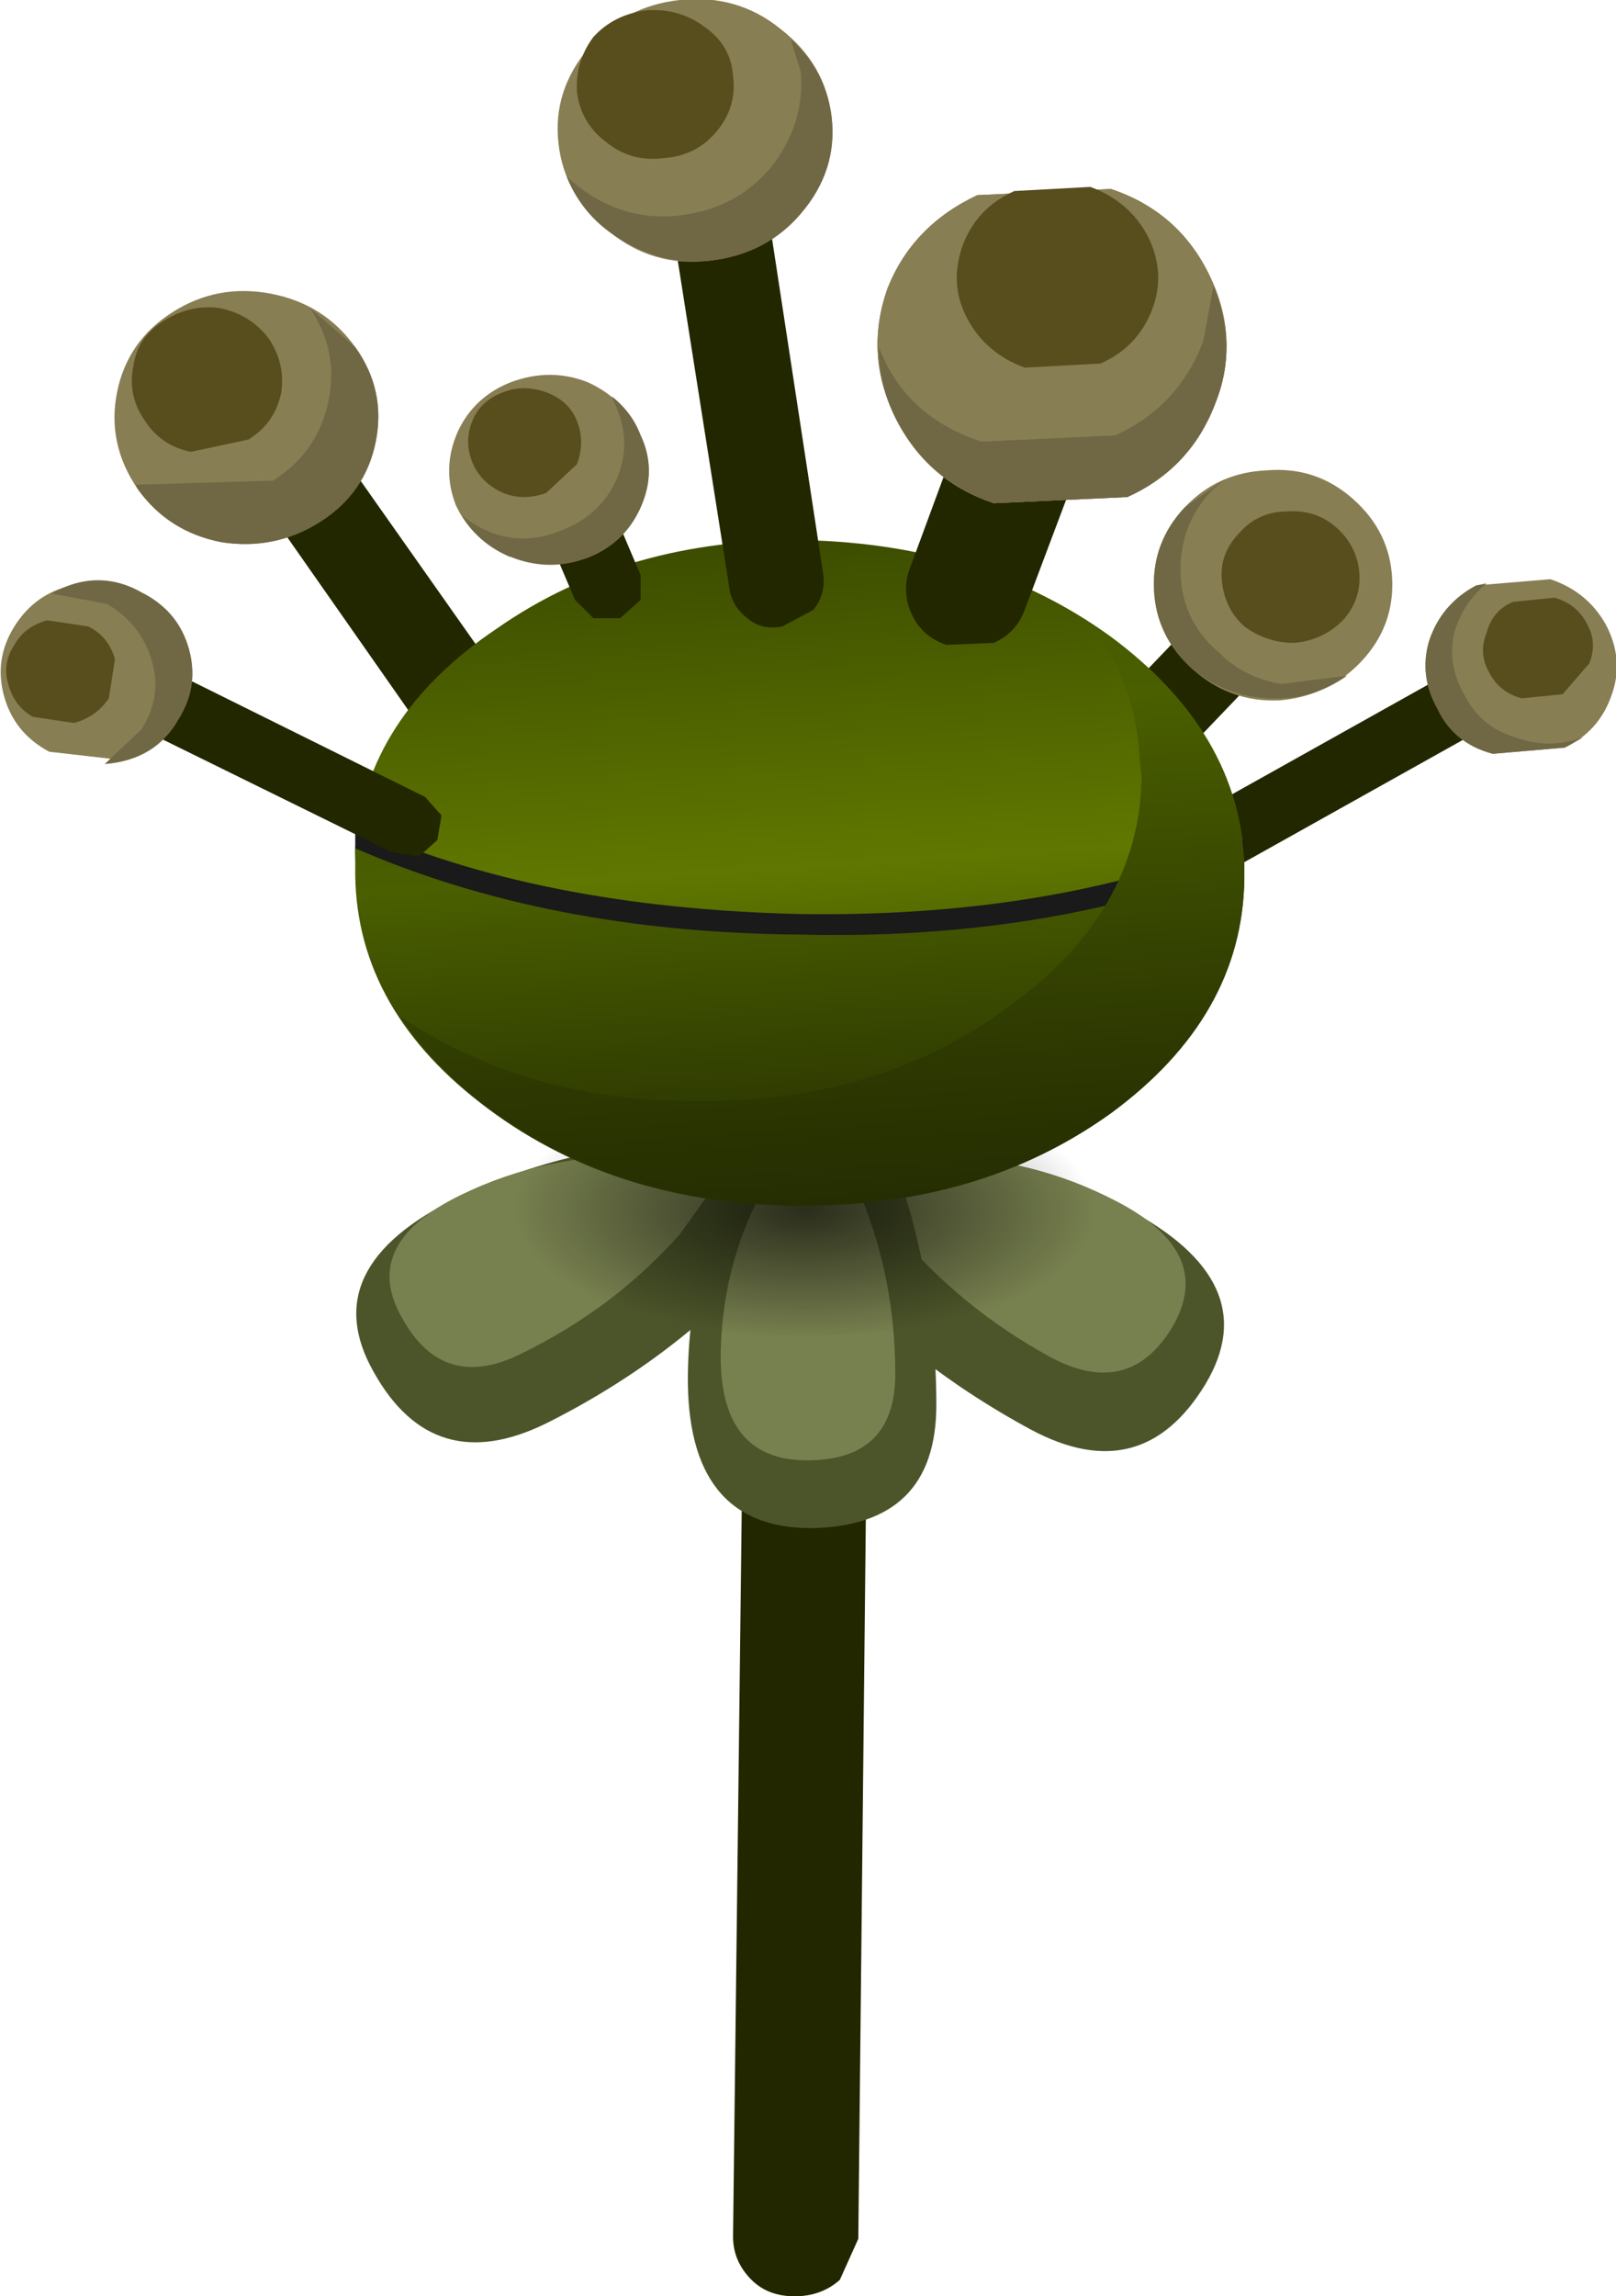 <?xml version="1.0" encoding="UTF-8" standalone="no"?>
<svg xmlns:xlink="http://www.w3.org/1999/xlink" height="55.9px" width="39.35px" xmlns="http://www.w3.org/2000/svg">
  <g transform="matrix(1.0, 0.0, 0.0, 1.0, 0.0, 0.0)">
    <use height="48.8" transform="matrix(1.0, 0.0, 0.0, 1.0, 2.8, 7.1)" width="36.55" xlink:href="#shape0"/>
    <use height="8.7" transform="matrix(1.0, 0.0, 0.0, 1.0, 8.65, 20.1)" width="21.65" xlink:href="#sprite0"/>
    <use height="29.35" transform="matrix(1.0, 0.0, 0.0, 1.0, 0.0, 0.0)" width="30.3" xlink:href="#shape2"/>
    <use height="14.1" transform="matrix(1.0, 0.0, 0.0, 1.0, 9.75, 15.25)" width="20.55" xlink:href="#sprite1"/>
  </g>
  <defs>
    <g id="shape0" transform="matrix(1.0, 0.0, 0.0, 1.0, -2.8, -7.1)">
      <path d="M30.1 21.1 Q29.4 21.45 29.0 20.8 L28.95 20.2 29.35 19.7 35.25 16.4 Q36.0 16.05 36.35 16.75 36.55 17.0 36.4 17.35 L36.0 17.8 30.1 21.1" fill="#222700" fill-rule="evenodd" stroke="none"/>
      <path d="M38.1 18.2 L36.35 18.35 Q35.4 18.1 35.0 17.25 34.55 16.45 34.8 15.6 35.1 14.7 35.95 14.25 L37.75 14.1 Q38.65 14.4 39.1 15.2 39.55 16.05 39.25 16.9 38.95 17.8 38.1 18.2" fill="#887e53" fill-rule="evenodd" stroke="none"/>
      <path d="M35.65 16.9 Q36.05 17.7 36.9 17.95 37.7 18.25 38.55 17.95 L38.1 18.2 36.35 18.35 Q35.4 18.1 35.0 17.25 34.55 16.45 34.8 15.6 35.1 14.7 35.95 14.25 L36.2 14.2 Q35.6 14.7 35.4 15.45 35.25 16.2 35.65 16.9" fill="#706844" fill-rule="evenodd" stroke="none"/>
      <path d="M38.05 16.9 L37.05 17.0 Q36.5 16.85 36.25 16.35 36.0 15.9 36.2 15.4 36.35 14.85 36.85 14.65 L37.85 14.55 Q38.4 14.7 38.65 15.2 38.9 15.65 38.7 16.15 L38.05 16.9" fill="#584e1d" fill-rule="evenodd" stroke="none"/>
      <path d="M7.65 10.1 L12.9 17.55 Q13.15 17.9 13.05 18.4 L12.6 19.1 11.75 19.25 11.0 18.8 5.75 11.3 Q5.5 10.95 5.6 10.5 5.65 10.05 6.05 9.8 L6.95 9.65 Q7.4 9.7 7.65 10.1" fill="#222700" fill-rule="evenodd" stroke="none"/>
      <path d="M8.65 8.45 Q9.4 9.5 9.15 10.75 8.9 12.0 7.8 12.7 6.7 13.4 5.4 13.2 4.1 12.95 3.35 11.9 2.6 10.8 2.85 9.55 3.1 8.3 4.2 7.6 5.3 6.9 6.6 7.15 7.9 7.4 8.65 8.45" fill="#887e53" fill-rule="evenodd" stroke="none"/>
      <path d="M8.65 8.45 Q9.4 9.5 9.15 10.75 8.9 12.0 7.8 12.7 6.7 13.4 5.4 13.2 4.1 12.95 3.35 11.9 L3.3 11.8 6.65 11.7 Q7.75 11.0 8.0 9.75 8.25 8.55 7.55 7.5 L8.65 8.45" fill="#706844" fill-rule="evenodd" stroke="none"/>
      <path d="M6.55 8.25 Q6.95 8.85 6.85 9.55 6.7 10.3 6.05 10.7 L4.65 11.0 Q3.9 10.85 3.5 10.2 3.1 9.6 3.25 8.9 3.35 8.2 4.0 7.8 4.65 7.4 5.35 7.5 6.1 7.65 6.55 8.25" fill="#584e1d" fill-rule="evenodd" stroke="none"/>
      <path d="M29.9 14.25 L31.35 14.2 Q31.7 14.45 31.7 14.9 L31.45 15.6 29.25 17.9 28.55 18.25 27.8 17.95 Q27.45 17.7 27.45 17.25 L27.7 16.55 29.9 14.25" fill="#222700" fill-rule="evenodd" stroke="none"/>
      <path d="M33.15 16.1 Q32.35 16.95 31.15 17.05 29.95 17.1 29.05 16.3 28.15 15.5 28.1 14.35 28.05 13.2 28.85 12.35 29.65 11.5 30.85 11.45 32.05 11.35 32.95 12.15 33.85 12.95 33.9 14.1 33.95 15.25 33.15 16.1" fill="#887e53" fill-rule="evenodd" stroke="none"/>
      <path d="M28.85 12.35 L29.85 11.65 29.5 11.95 Q28.7 12.8 28.75 14.0 28.8 15.15 29.7 15.9 30.3 16.5 31.2 16.65 L32.8 16.45 Q31.95 17.05 30.9 17.0 29.85 16.95 29.05 16.3 28.15 15.5 28.1 14.35 28.05 13.2 28.85 12.35" fill="#706844" fill-rule="evenodd" stroke="none"/>
      <path d="M32.7 15.1 Q32.2 15.6 31.5 15.65 30.85 15.65 30.3 15.25 29.8 14.8 29.75 14.1 29.7 13.45 30.2 12.95 30.65 12.45 31.35 12.45 32.05 12.4 32.55 12.85 33.05 13.3 33.1 13.95 33.15 14.6 32.7 15.1" fill="#584e1d" fill-rule="evenodd" stroke="none"/>
      <path d="M21.25 21.0 L20.9 54.5 20.45 55.5 Q20.0 55.9 19.35 55.9 18.7 55.9 18.3 55.5 17.85 55.05 17.85 54.45 L18.25 20.95 Q18.3 20.35 18.75 19.95 19.2 19.5 19.8 19.55 20.4 19.55 20.85 20.0 21.3 20.4 21.25 21.0" fill="#222700" fill-rule="evenodd" stroke="none"/>
      <path d="M18.2 28.2 L21.0 27.85 Q24.35 27.85 27.4 29.4 30.85 31.2 29.35 33.7 27.8 36.25 25.1 34.8 21.95 33.1 19.75 30.5 L18.2 28.2" fill="#4c552a" fill-rule="evenodd" stroke="none"/>
      <path d="M20.75 28.4 L22.7 28.15 Q25.1 28.15 27.2 29.25 29.6 30.5 28.55 32.3 27.5 34.05 25.6 33.05 23.4 31.85 21.85 30.0 L20.75 28.4" fill="#77804f" fill-rule="evenodd" stroke="none"/>
      <path d="M20.35 28.25 L18.75 30.5 Q16.5 33.05 13.3 34.65 10.55 36.0 9.1 33.4 7.65 30.85 11.15 29.15 14.2 27.7 17.6 27.8 L20.35 28.25" fill="#4c552a" fill-rule="evenodd" stroke="none"/>
      <path d="M17.7 28.45 L16.55 30.05 Q14.95 31.85 12.7 32.95 10.8 33.9 9.8 32.1 8.75 30.3 11.2 29.1 13.35 28.05 15.75 28.15 L17.7 28.45" fill="#77804f" fill-rule="evenodd" stroke="none"/>
      <path d="M20.15 25.2 L21.5 27.6 Q22.8 30.75 22.8 34.2 22.8 37.15 19.75 37.2 16.7 37.2 16.75 33.45 16.8 30.15 18.5 27.35 L20.15 25.2" fill="#4c552a" fill-rule="evenodd" stroke="none"/>
      <path d="M19.9 27.15 L20.85 28.85 Q21.8 31.0 21.8 33.45 21.8 35.55 19.65 35.55 17.5 35.55 17.55 32.9 17.6 30.6 18.75 28.65 L19.9 27.15" fill="#77804f" fill-rule="evenodd" stroke="none"/>
      <path d="M20.0 32.5 Q16.8 32.6 14.45 31.75 12.05 30.9 11.9 29.6 11.7 28.35 13.85 27.4 16.0 26.45 19.2 26.35 22.4 26.3 24.75 27.15 27.15 28.0 27.3 29.25 27.5 30.5 25.35 31.5 23.2 32.45 20.0 32.5" fill="url(#gradient0)" fill-rule="evenodd" stroke="none"/>
      <path d="M19.6 13.15 Q23.95 13.25 27.05 15.5 30.15 17.8 30.3 21.0 25.5 22.9 19.45 22.75 13.35 22.7 8.65 20.65 8.9 17.45 12.1 15.3 15.25 13.1 19.6 13.15" fill="url(#gradient1)" fill-rule="evenodd" stroke="none"/>
    </g>
    <radialGradient cx="0" cy="0" gradientTransform="matrix(5.0E-4, 0.004, 0.009, -2.0E-4, 19.6, 29.45)" gradientUnits="userSpaceOnUse" id="gradient0" r="819.2" spreadMethod="pad">
      <stop offset="0.0" stop-color="#000000" stop-opacity="0.647"/>
      <stop offset="0.957" stop-color="#000000" stop-opacity="0.0"/>
    </radialGradient>
    <linearGradient gradientTransform="matrix(-7.0E-4, -0.011, -0.011, 7.0E-4, 19.55, 21.7)" gradientUnits="userSpaceOnUse" id="gradient1" spreadMethod="pad" x1="-819.2" x2="819.2">
      <stop offset="0.0" stop-color="#222a02"/>
      <stop offset="0.129" stop-color="#2c3701"/>
      <stop offset="0.365" stop-color="#495b00"/>
      <stop offset="0.533" stop-color="#607800"/>
      <stop offset="0.941" stop-color="#3f5000"/>
      <stop offset="1.0" stop-color="#3b4a00"/>
    </linearGradient>
    <g id="sprite0" transform="matrix(1.0, 0.0, 0.0, 1.0, 0.0, 0.0)">
      <use height="8.7" transform="matrix(1.0, 0.0, 0.0, 1.0, 0.0, 0.0)" width="21.65" xlink:href="#shape1"/>
    </g>
    <g id="shape1" transform="matrix(1.0, 0.0, 0.0, 1.0, 0.0, 0.0)">
      <path d="M0.0 0.0 Q4.45 2.0 10.8 2.15 16.95 2.25 21.65 0.35 L21.65 0.75 Q21.6 4.15 18.4 6.45 15.2 8.8 10.7 8.7 6.25 8.65 3.1 6.2 -0.05 3.8 0.0 0.45 L0.0 0.0" fill="#1a1a1a" fill-rule="evenodd" stroke="none"/>
    </g>
    <g id="shape2" transform="matrix(1.0, 0.0, 0.0, 1.0, 0.0, 0.0)">
      <path d="M8.65 20.65 Q13.35 22.7 19.45 22.75 25.5 22.9 30.3 21.0 L30.3 21.4 Q30.25 24.75 27.05 27.1 23.85 29.4 19.35 29.35 14.85 29.3 11.7 26.85 8.6 24.45 8.65 21.1 L8.65 20.65" fill="url(#gradient2)" fill-rule="evenodd" stroke="none"/>
      <path d="M26.55 10.6 L24.95 14.85 Q24.75 15.4 24.2 15.65 L23.05 15.7 Q22.45 15.5 22.2 14.95 21.95 14.4 22.15 13.85 L23.7 9.65 Q23.95 9.1 24.5 8.85 L25.65 8.75 26.5 9.5 Q26.75 10.05 26.55 10.6" fill="#222700" fill-rule="evenodd" stroke="none"/>
      <path d="M29.6 9.8 Q29.0 11.4 27.45 12.1 L24.2 12.25 Q22.55 11.7 21.8 10.15 21.05 8.65 21.6 7.05 22.2 5.5 23.8 4.75 L27.05 4.6 Q28.7 5.15 29.45 6.7 30.2 8.25 29.6 9.8" fill="#887e53" fill-rule="evenodd" stroke="none"/>
      <path d="M29.6 9.8 Q29.0 11.4 27.45 12.1 L24.2 12.25 Q22.55 11.7 21.8 10.15 21.05 8.65 21.6 7.05 22.2 5.5 23.8 4.75 L27.05 4.6 Q28.7 5.15 29.45 6.7 30.2 8.25 29.6 9.8" fill="#887e53" fill-rule="evenodd" stroke="none"/>
      <path d="M29.55 6.95 Q30.15 8.45 29.6 9.8 29.0 11.4 27.45 12.1 L24.2 12.25 Q22.9 11.8 22.15 10.75 21.4 9.7 21.4 8.45 22.05 10.15 23.9 10.75 L27.15 10.6 Q28.7 9.9 29.3 8.3 L29.55 6.95" fill="#706844" fill-rule="evenodd" stroke="none"/>
      <path d="M28.05 7.55 Q27.7 8.45 26.8 8.85 L24.95 8.95 Q24.0 8.6 23.55 7.75 23.1 6.9 23.45 5.95 23.8 5.05 24.7 4.65 L26.55 4.55 Q27.5 4.9 27.95 5.75 28.4 6.65 28.05 7.55" fill="#584e1d" fill-rule="evenodd" stroke="none"/>
      <path d="M18.5 3.85 L20.05 14.0 Q20.1 14.5 19.8 14.85 L19.05 15.25 Q18.55 15.35 18.2 15.05 17.8 14.75 17.75 14.25 L16.15 4.1 Q16.1 3.65 16.4 3.3 L17.2 2.85 Q17.7 2.8 18.05 3.1 18.45 3.4 18.5 3.85" fill="#222700" fill-rule="evenodd" stroke="none"/>
      <path d="M20.25 2.85 Q20.4 4.15 19.5 5.2 18.65 6.2 17.25 6.35 15.9 6.5 14.85 5.65 13.75 4.8 13.6 3.5 13.45 2.2 14.35 1.15 15.2 0.15 16.55 0.0 17.95 -0.15 19.0 0.7 20.1 1.55 20.25 2.85" fill="#887e53" fill-rule="evenodd" stroke="none"/>
      <path d="M19.25 0.95 Q20.1 1.7 20.25 2.85 20.4 4.15 19.5 5.2 18.65 6.2 17.25 6.35 16.15 6.45 15.15 5.85 14.2 5.3 13.8 4.3 15.0 5.4 16.5 5.25 17.9 5.1 18.75 4.1 19.6 3.05 19.5 1.75 L19.25 0.95" fill="#706844" fill-rule="evenodd" stroke="none"/>
      <path d="M17.85 1.85 Q17.95 2.6 17.45 3.2 16.95 3.8 16.15 3.85 15.35 3.95 14.75 3.45 14.15 3.0 14.05 2.25 14.0 1.5 14.45 0.9 14.95 0.35 15.75 0.25 16.55 0.2 17.15 0.65 17.8 1.1 17.85 1.85" fill="#584e1d" fill-rule="evenodd" stroke="none"/>
      <path d="M14.6 11.65 L15.6 14.0 15.6 14.6 15.1 15.05 14.45 15.05 14.0 14.6 13.0 12.25 Q12.75 11.45 13.5 11.2 13.8 11.05 14.15 11.2 L14.6 11.65" fill="#222700" fill-rule="evenodd" stroke="none"/>
      <path d="M15.6 10.6 Q16.0 11.45 15.6 12.35 15.2 13.25 14.25 13.6 L12.4 13.55 Q11.5 13.15 11.1 12.3 10.75 11.4 11.15 10.5 11.55 9.65 12.45 9.3 13.4 8.95 14.3 9.3 15.2 9.7 15.6 10.6" fill="#887e53" fill-rule="evenodd" stroke="none"/>
      <path d="M15.6 10.6 Q16.0 11.45 15.6 12.35 15.2 13.25 14.25 13.6 13.4 13.9 12.55 13.6 11.7 13.3 11.25 12.55 12.4 13.45 13.7 12.9 14.6 12.55 15.0 11.7 15.4 10.8 15.0 9.9 L14.9 9.65 Q15.4 10.05 15.6 10.6" fill="#706844" fill-rule="evenodd" stroke="none"/>
      <path d="M14.05 10.25 Q14.25 10.75 14.05 11.3 L13.3 12.0 Q12.75 12.2 12.25 12.0 11.7 11.75 11.5 11.25 11.3 10.75 11.5 10.25 11.7 9.75 12.25 9.55 12.75 9.35 13.3 9.55 13.85 9.75 14.05 10.25" fill="#584e1d" fill-rule="evenodd" stroke="none"/>
      <path d="M10.35 19.4 L10.75 19.85 10.65 20.45 10.2 20.85 9.55 20.75 3.45 17.75 Q2.75 17.3 3.15 16.65 3.65 16.0 4.3 16.4 L10.35 19.4" fill="#222700" fill-rule="evenodd" stroke="none"/>
      <path d="M3.5 14.45 Q4.35 14.9 4.6 15.8 4.85 16.7 4.35 17.5 3.9 18.3 2.95 18.5 L1.2 18.3 Q0.35 17.85 0.1 16.95 -0.15 16.05 0.35 15.25 0.85 14.45 1.75 14.25 L3.5 14.45" fill="#887e53" fill-rule="evenodd" stroke="none"/>
      <path d="M3.5 14.45 Q4.35 14.9 4.6 15.8 4.85 16.7 4.35 17.5 3.8 18.5 2.55 18.6 L3.45 17.75 Q3.95 16.95 3.7 16.1 3.45 15.2 2.6 14.7 L1.25 14.45 Q2.4 13.8 3.5 14.45" fill="#706844" fill-rule="evenodd" stroke="none"/>
      <path d="M2.15 15.25 Q2.65 15.5 2.8 16.05 L2.65 17.0 Q2.35 17.45 1.8 17.6 L0.8 17.45 Q0.35 17.2 0.2 16.65 0.05 16.15 0.35 15.7 0.6 15.25 1.15 15.1 L2.15 15.25" fill="#584e1d" fill-rule="evenodd" stroke="none"/>
    </g>
    <linearGradient gradientTransform="matrix(-7.0E-4, -0.011, -0.011, 7.0E-4, 19.5, 21.7)" gradientUnits="userSpaceOnUse" id="gradient2" spreadMethod="pad" x1="-819.2" x2="819.2">
      <stop offset="0.0" stop-color="#222a02"/>
      <stop offset="0.176" stop-color="#2c3701"/>
      <stop offset="0.506" stop-color="#475b00"/>
      <stop offset="0.533" stop-color="#4a5f00"/>
      <stop offset="1.0" stop-color="#3b4a00"/>
    </linearGradient>
    <g id="sprite1" transform="matrix(1.0, 0.0, 0.0, 1.0, 0.0, 0.0)">
      <use height="14.1" transform="matrix(1.0, 0.0, 0.0, 1.0, 0.0, 0.0)" width="20.55" xlink:href="#shape3"/>
    </g>
    <g id="shape3" transform="matrix(1.0, 0.0, 0.0, 1.0, 0.0, 0.0)">
      <path d="M20.55 5.75 L20.55 6.15 Q20.5 9.5 17.3 11.85 14.1 14.15 9.6 14.1 6.45 14.05 3.85 12.75 1.35 11.5 0.0 9.5 3.1 11.55 7.05 11.55 11.55 11.65 14.75 9.3 18.0 7.0 18.05 3.65 L18.0 3.25 Q17.95 1.6 16.9 0.0 20.4 2.35 20.55 5.75" fill="url(#gradient3)" fill-rule="evenodd" stroke="none"/>
    </g>
    <linearGradient gradientTransform="matrix(-0.001, -0.015, -0.015, 0.001, 9.95, 3.05)" gradientUnits="userSpaceOnUse" id="gradient3" spreadMethod="pad" x1="-819.2" x2="819.2">
      <stop offset="0.0" stop-color="#222a02"/>
      <stop offset="0.176" stop-color="#2c3701"/>
      <stop offset="0.506" stop-color="#475b00"/>
      <stop offset="0.533" stop-color="#4a5f00"/>
      <stop offset="1.0" stop-color="#3b4a00"/>
    </linearGradient>
  </defs>
</svg>
